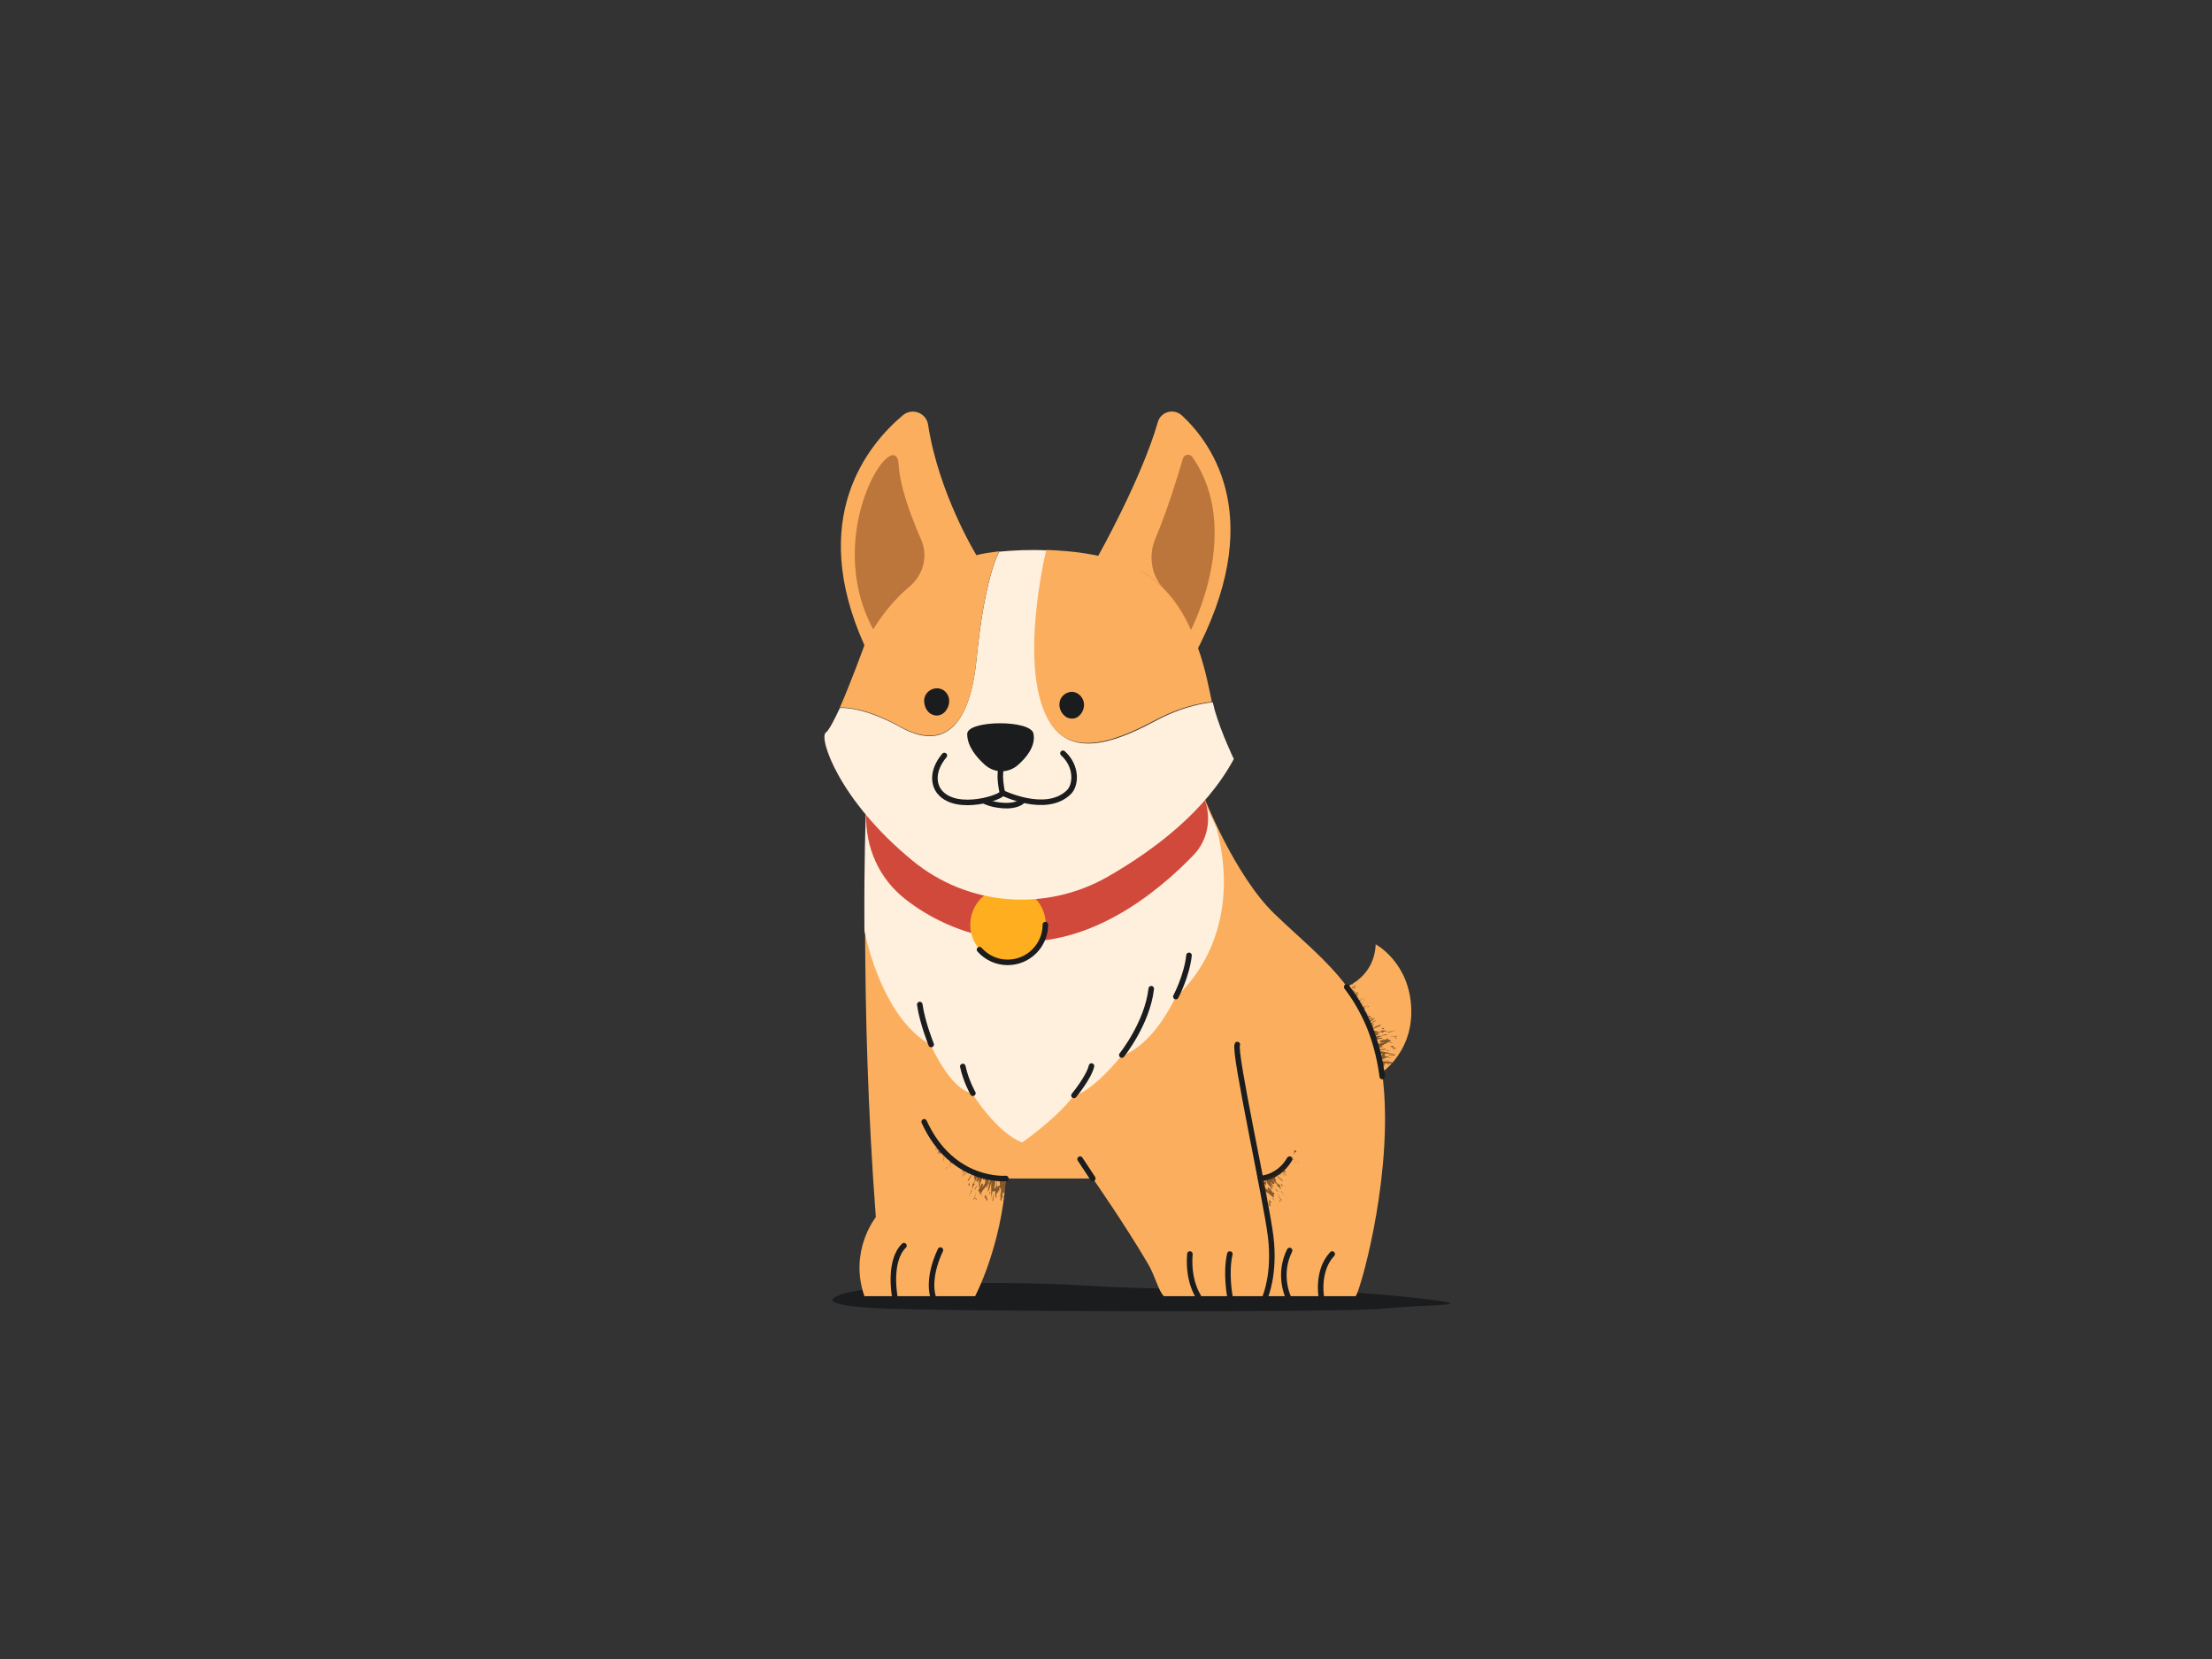 <?xml version="1.0" encoding="utf-8"?>
<!-- Generator: Adobe Illustrator 26.0.3, SVG Export Plug-In . SVG Version: 6.00 Build 0)  -->
<svg version="1.1" xmlns="http://www.w3.org/2000/svg" xmlns:xlink="http://www.w3.org/1999/xlink" x="0px" y="0px"
	 viewBox="0 0 503.6 377.7" style="enable-background:new 0 0 503.6 377.7;" xml:space="preserve">
<rect x="0" y="0" width="503.6" height="377.7" fill="#333333" stroke="none"/>
<style type="text/css">
	.st0{fill:#FFF0DD;}
	.st1{fill:#6B5C52;}
	.st2{fill:#B8BBBF;}
	.st3{fill:#F9E9CD;}
	.st4{fill:#FFE6BD;}
	.st5{fill:#F5F5F2;}
	.st6{fill:#637189;}
	.st7{fill:#9E9082;}
	.st8{fill:#938D89;}
	.st9{fill:#FFDBC0;}
	.st10{fill:#6E85BD;}
	.st11{fill:#E8D9D6;}
	.st12{fill:#A7BC79;}
	.st13{fill:#FF8080;}
	.st14{fill:#3D3533;}
	.st15{fill:#A1683D;}
	.st16{fill:#CCE0FF;}
	.st17{fill:#383531;}
	.st18{fill:none;}
	.st19{fill:#D29F7E;}
	.st20{opacity:0.88;clip-path:url(#SVGID_00000121981296487260048200000007263075088362184377_);}
	.st21{fill:#322015;}
	.st22{fill:#1B1C1E;}
	.st23{fill:none;stroke:#1B1C1E;stroke-width:1.26;stroke-linecap:round;stroke-linejoin:round;stroke-miterlimit:10;}
	.st24{opacity:0.84;clip-path:url(#SVGID_00000011736443993533029920000011435329008948790165_);}
	.st25{clip-path:url(#SVGID_00000018235618123773175370000006812768610165680299_);}
	.st26{fill:none;stroke:#1B1C1E;stroke-width:1.26;stroke-linecap:round;stroke-linejoin:round;}
	.st27{fill:#D1493B;}
	.st28{fill:#FFAE1F;}
	.st29{opacity:0.88;clip-path:url(#SVGID_00000085242638303866122230000002549252425310453153_);}
	.st30{opacity:0.7;clip-path:url(#SVGID_00000024697371446466017860000016406024458507228555_);}
	.st31{fill:#2C2C2D;}
	.st32{opacity:0.87;clip-path:url(#SVGID_00000103236621329892619860000016469417833141931921_);}
	.st33{fill:#080809;}
	.st34{opacity:0.7;clip-path:url(#SVGID_00000126299381036226462550000014098535477593362573_);}
	.st35{fill:#FBAF5E;}
	.st36{opacity:0.62;clip-path:url(#SVGID_00000029728391564692554860000016019594035668306110_);}
	.st37{fill:#3E240C;}
	.st38{fill:#BC763C;}
	.st39{opacity:0.62;clip-path:url(#SVGID_00000092440908732633983000000005366187752115696776_);}
	.st40{opacity:0.62;clip-path:url(#SVGID_00000178207134427220409300000010975972343453898425_);}
	.st41{fill:#967258;}
	.st42{opacity:0.53;clip-path:url(#SVGID_00000068669431838555134610000017302666901572544950_);}
	.st43{opacity:0.73;clip-path:url(#SVGID_00000041277883535936701520000005055868894249673611_);}
	.st44{fill:none;stroke:#1B1C1E;stroke-width:1.131;stroke-linecap:round;stroke-linejoin:round;stroke-miterlimit:10;}
	.st45{fill:#3D291C;}
	.st46{fill:#3D291C;stroke:#967258;stroke-width:1.26;stroke-linecap:round;stroke-linejoin:round;stroke-miterlimit:10;}
	.st47{fill:#D6D4C8;}
	.st48{fill:#1B1C1E;stroke:#967258;stroke-width:1.26;stroke-linecap:round;stroke-linejoin:round;stroke-miterlimit:10;}
	.st49{opacity:0.52;clip-path:url(#SVGID_00000116921654742443113660000006574647415909197996_);}
	.st50{fill:#B37D4F;}
	.st51{opacity:0.88;clip-path:url(#SVGID_00000178903885597273378550000013202052920768592814_);}
	.st52{fill:#343434;}
	.st53{fill:#BC6464;}
	.st54{opacity:0.88;clip-path:url(#SVGID_00000031921540217712778640000000160767804033682827_);}
	.st55{fill:#1B1C1E;stroke:#1B1C1E;stroke-width:1.149;stroke-linecap:round;stroke-linejoin:round;stroke-miterlimit:10;}
	.st56{fill:#8C7265;}
	.st57{opacity:0.88;clip-path:url(#SVGID_00000035514611630385733640000000936959499929853836_);}
	.st58{fill:#1B1C1E;stroke:#1B1C1E;stroke-width:1.366;stroke-linecap:round;stroke-linejoin:round;stroke-miterlimit:10;}
	.st59{opacity:0.88;clip-path:url(#SVGID_00000002362747319985681370000006220246798656976062_);}
	.st60{fill:none;stroke:#1B1C1E;stroke-width:1.366;stroke-linecap:round;stroke-linejoin:round;stroke-miterlimit:10;}
	.st61{opacity:0.88;clip-path:url(#SVGID_00000058551498485019897020000003950963427534274492_);}
	.st62{opacity:0.88;clip-path:url(#SVGID_00000143615350225098572090000014181859612285879448_);}
	.st63{fill:#5F6C72;}
	.st64{fill:#1B1C1E;stroke:#1B1C1E;stroke-width:1.533;stroke-linecap:round;stroke-linejoin:round;stroke-miterlimit:10;}
	.st65{opacity:0.88;clip-path:url(#SVGID_00000047050048074494911660000015444304429703008417_);}
	.st66{clip-path:url(#SVGID_00000143610862811143931990000004189563306525747624_);}
	.st67{opacity:0.58;clip-path:url(#SVGID_00000175320909932278876780000004611797762455884425_);}
	.st68{opacity:0.58;clip-path:url(#SVGID_00000115502998478742269500000002111577476007895694_);}
	.st69{fill:#1B1C1E;stroke:#1B1C1E;stroke-width:1.818;stroke-linecap:round;stroke-linejoin:round;stroke-miterlimit:10;}
	.st70{fill:#FFFFFF;}
	.st71{fill:#CC813E;}
	.st72{opacity:0.58;clip-path:url(#SVGID_00000079468923032957011380000009188342073227819912_);}
	.st73{fill:#AA8C7D;}
	.st74{opacity:0.88;clip-path:url(#SVGID_00000090270118946085899270000000222799876607687603_);}
	.st75{opacity:0.88;clip-path:url(#SVGID_00000100365011023006270970000004741619893676964525_);}
	.st76{fill:#1B1C1E;stroke:#1B1C1E;stroke-width:1.26;stroke-linecap:round;stroke-linejoin:round;stroke-miterlimit:10;}
	.st77{opacity:0.88;clip-path:url(#SVGID_00000173868115238600658570000009853003193485127830_);}
	.st78{opacity:0.88;clip-path:url(#SVGID_00000105427217484366720210000008195630704229014153_);}
	.st79{opacity:0.88;clip-path:url(#SVGID_00000094619850076623297450000002051034221817915788_);}
	.st80{fill:none;stroke:#1B1C1E;stroke-miterlimit:10;}
	.st81{fill:#B8BDC4;}
	.st82{fill:#B4D3CD;}
	.st83{opacity:0.88;clip-path:url(#SVGID_00000057865380610605591340000011906007157451502244_);}
	.st84{opacity:0.88;clip-path:url(#SVGID_00000004542374640190740980000009730651261819728272_);}
	.st85{fill:#EFBE9D;}
	.st86{opacity:0.88;clip-path:url(#SVGID_00000176035799217895733380000011082584931440378757_);}
	.st87{fill:#443730;}
	.st88{opacity:0.88;clip-path:url(#SVGID_00000008145054866087021700000006571642669869303976_);}
	.st89{opacity:0.88;clip-path:url(#SVGID_00000166651239081518687060000001661235452089245579_);}
	.st90{fill:#E2AF8D;}
	.st91{fill:none;stroke:#1B1C1E;stroke-linecap:round;stroke-linejoin:round;stroke-miterlimit:10;}
	.st92{fill:#1B1C1E;stroke:#1B1C1E;stroke-miterlimit:10;}
	.st93{fill:#FCEA9F;}
	.st94{fill:#F6EBEF;}
	.st95{fill:#D4DADD;}
	.st96{opacity:0.61;clip-path:url(#SVGID_00000093884928766997048880000010222438886180938170_);}
	.st97{fill:#353737;}
	.st98{fill:#B3B9BC;}
	.st99{opacity:0.61;clip-path:url(#SVGID_00000175290615431018380600000018100313831430211004_);}
	.st100{opacity:0.61;clip-path:url(#SVGID_00000028327154754048478470000009592097168377908148_);}
	.st101{fill:#B3B9BC;stroke:#1B1C1E;stroke-miterlimit:10;}
	.st102{fill:#CCE2CF;stroke:#1B1C1E;stroke-miterlimit:10;}
	.st103{fill:#EAD6DE;}
	.st104{fill:#1B1C1E;stroke:#1B1C1E;stroke-width:1.018;stroke-miterlimit:10;}
	.st105{fill:none;stroke:#1B1C1E;stroke-width:1.018;stroke-miterlimit:10;}
	.st106{fill:#FBAF5E;stroke:#1B1C1E;stroke-miterlimit:10;}
	.st107{fill:#513F3B;}
	.st108{opacity:0.88;clip-path:url(#SVGID_00000065043373259725922570000011722990447820215954_);}
	.st109{opacity:0.88;clip-path:url(#SVGID_00000097458414765790621770000005938668364246782892_);}
	.st110{fill:#8B2403;}
	.st111{fill:#EBDAD2;}
	.st112{fill:#A84E39;}
	.st113{fill:#751A01;}
	.st114{fill:#EBDAD2;stroke:#1B1C1E;stroke-miterlimit:10;}
	.st115{opacity:0.78;clip-path:url(#SVGID_00000177448902338569553770000009863459716904236416_);}
	.st116{fill:#290B01;}
	.st117{opacity:0.78;clip-path:url(#SVGID_00000070828979655570836850000015617848975170586036_);}
	.st118{opacity:0.78;clip-path:url(#SVGID_00000140725211599156833660000001699111031860461753_);}
	.st119{opacity:0.78;clip-path:url(#SVGID_00000049939487509611033040000011800439485717540737_);}
	.st120{fill:#030203;}
	.st121{fill:#86889A;}
	.st122{fill:#0B060A;}
	.st123{fill:#736E72;}
	.st124{fill:#9E9AA0;}
	.st125{fill:#18172A;}
	.st126{fill:#3B4D84;}
	.st127{fill:#FFA3AC;}
	.st128{fill:none;stroke:#0B080B;stroke-width:1.2;stroke-miterlimit:10;}
	.st129{fill:#E7E6E8;}
	.st130{fill:#0B080B;}
	.st131{fill:none;stroke:#1B1C1E;stroke-width:1.2;stroke-linecap:round;stroke-linejoin:round;stroke-miterlimit:10;}
	.st132{opacity:0.78;clip-path:url(#SVGID_00000091719939610246093380000002992837323659736724_);}
	.st133{opacity:0.78;clip-path:url(#SVGID_00000056402262875167513290000005810671271256305809_);}
	.st134{fill:#89745E;}
	.st135{opacity:0.78;clip-path:url(#SVGID_00000043423365506379573970000008188683282057842824_);}
	.st136{fill:#060606;}
	.st137{fill:#4D483E;}
	.st138{fill:#FF8A00;}
	.st139{fill:#50483F;}
	.st140{fill:#131313;}
	.st141{fill:#E8DBCD;}
	.st142{opacity:0.78;clip-path:url(#SVGID_00000049904213360615302360000011757051115127447184_);}
	.st143{opacity:0.78;clip-path:url(#SVGID_00000052097238035645507740000014689738731860372895_);}
	.st144{fill:#191212;}
	.st145{fill:#6C5353;}
	.st146{opacity:0.78;clip-path:url(#SVGID_00000157293898000064512160000006597244703149429910_);}
	.st147{fill:#B3B3B3;}
	.st148{fill:#FF9F2C;}
	.st149{fill:none;stroke:#343434;stroke-miterlimit:10;}
	.st150{fill:#21262A;}
	.st151{fill:#563D3D;}
	.st152{opacity:0.78;clip-path:url(#SVGID_00000136389641875813034520000007945463729775332748_);}
	.st153{fill:#181716;}
	.st154{fill:#706153;}
	.st155{fill:none;stroke:#1B1C1E;stroke-width:0.848;stroke-miterlimit:10;}
	.st156{fill:#FCBD30;}
	.st157{fill:#E8D9CD;}
	.st158{fill:#534E4A;}
	.st159{opacity:0.78;clip-path:url(#SVGID_00000015314759493805913990000010580106111988149688_);}
	.st160{fill:#7DA050;}
	.st161{opacity:0.78;clip-path:url(#SVGID_00000170995247221863211880000003397591503368291230_);}
	.st162{opacity:0.78;clip-path:url(#SVGID_00000142873547773361354360000006608035302048836256_);}
	.st163{opacity:0.78;clip-path:url(#SVGID_00000026152368616110234910000000743388360327963543_);}
	.st164{fill:#EFEECE;}
	.st165{opacity:0.78;clip-path:url(#SVGID_00000071522333805847410930000009459991589334228662_);}
	.st166{fill:#93543B;}
	.st167{fill:#FF510C;}
	.st168{opacity:0.78;clip-path:url(#SVGID_00000034074283980107737660000014689677332429570955_);}
	.st169{fill:#4B1804;}
	.st170{fill:#000A0E;}
	.st171{opacity:0.78;clip-path:url(#SVGID_00000138550570859736855370000012785212643365992066_);}
	.st172{opacity:0.78;clip-path:url(#SVGID_00000047022977074229657850000000038802906389705136_);}
	.st173{fill:#F9C8A7;}
	.st174{fill:#1B1C1E;stroke:#1B1C1E;stroke-width:1.374;stroke-miterlimit:10;}
	.st175{fill:none;stroke:#1B1C1E;stroke-width:1.3;stroke-miterlimit:10;}
	.st176{fill:#FFCB6E;}
	.st177{fill:#CECECE;}
	.st178{fill:none;stroke:#1B1C1E;stroke-width:1.304;stroke-miterlimit:10;}
	.st179{fill:#FFFFFF;stroke:#1B1C1E;stroke-width:1.3;stroke-miterlimit:10;}
	.st180{opacity:0.78;clip-path:url(#SVGID_00000157294400846500883480000016957747199914120336_);}
	.st181{fill:none;stroke:#1B1C1E;stroke-width:1.374;stroke-miterlimit:10;}
	.st182{opacity:0.45;clip-path:url(#SVGID_00000025420550471732040530000015972830307849993657_);}
	.st183{opacity:0.45;clip-path:url(#SVGID_00000140730480131338364310000002057694926621860256_);}
	.st184{opacity:0.45;clip-path:url(#SVGID_00000179615680224903122770000001922943262222017210_);}
	.st185{opacity:0.45;clip-path:url(#SVGID_00000050626231501171313810000011071887611267388067_);}
	.st186{fill:none;stroke:#1B1C1E;stroke-width:1.374;stroke-linecap:round;stroke-linejoin:round;stroke-miterlimit:10;}
	.st187{fill:#FFB192;}
	.st188{fill:#EB8226;}
	.st189{fill:#F7EDE1;}
	.st190{opacity:0.78;clip-path:url(#SVGID_00000029728088731637128720000013200811591170371467_);}
	.st191{opacity:0.78;clip-path:url(#SVGID_00000129890637368433033250000012695128809720189352_);}
	.st192{opacity:0.5;clip-path:url(#SVGID_00000003798172039802408220000016935929031364338365_);}
	.st193{opacity:0.5;clip-path:url(#SVGID_00000111179947678066193330000017409057409993033143_);}
	.st194{fill:none;stroke:#06002C;stroke-width:1.304;stroke-miterlimit:10;}
	.st195{fill:#F7A9B4;}
	.st196{fill:#06002C;}
	.st197{opacity:0.5;clip-path:url(#SVGID_00000048503548661341974300000007621758922682023584_);}
	.st198{fill:none;stroke:#06002C;stroke-width:1.304;stroke-linecap:round;stroke-linejoin:round;stroke-miterlimit:10;}
	.st199{fill:#9BBEDC;}
	.st200{opacity:0.88;clip-path:url(#SVGID_00000003063504232894159640000009324672612749628580_);}
	.st201{opacity:0.88;clip-path:url(#SVGID_00000048469934353363406950000004274739832441899905_);}
</style>
<g id="Background">
	<rect x="-3.2" y="-2.4" class="st18" width="510" height="382.5"/>
</g>
<g id="Illustration">
	<g>
		<path class="st22" d="M190.6,295.1c0,0-6.1,2.1,10.6,2.8s105,1,114,0c9.1-1,26.8-0.4,3.3-2.8c-23.5-2.4-47.6-0.9-71.2-2.4
			S194.1,292.7,190.6,295.1z"/>
		<g>
			<path class="st35" d="M305.4,225.1c0,0,7.4-1.9,7.8-10.1c0,0,7.8,4.1,8.1,14.8c0.3,10.7-8,15.3-8,15.3S302,238,305.4,225.1z"/>
			<g>
				<defs>
					<path id="SVGID_00000075851481843212030990000016759761471447853501_" d="M305.4,225.1c0,0,7.4-1.9,7.8-10.1
						c0,0,7.8,4.1,8.1,14.8c0.3,10.7-8,15.3-8,15.3S302,238,305.4,225.1z"/>
				</defs>
				<clipPath id="SVGID_00000176016438864661232710000017674412303500763269_">
					<use xlink:href="#SVGID_00000075851481843212030990000016759761471447853501_"  style="overflow:visible;"/>
				</clipPath>
				<g style="opacity:0.62;clip-path:url(#SVGID_00000176016438864661232710000017674412303500763269_);">
					<g>
						<g>
							<g>
								<g>
									<path class="st37" d="M311.6,236.1c0.1,0,0.2,0,0.3,0C311.9,236,311.9,236,311.6,236.1z"/>
									<path class="st37" d="M310.5,231.9C310.5,231.9,310.5,231.9,310.5,231.9L310.5,231.9L310.5,231.9z"/>
									<path class="st37" d="M310.5,232l-0.3,0.2C310.3,232.1,310.4,232.1,310.5,232z"/>
									<path class="st37" d="M314.2,235.7c0.1,0,0.2,0,0.5,0L314.2,235.7z"/>
									<path class="st37" d="M315.5,234.7c0.1,0,0.1-0.1,0.2-0.1C315.6,234.7,315.6,234.7,315.5,234.7z"/>
									<path class="st37" d="M311.4,239.8c-0.1,0-0.1,0-0.1,0C311.3,239.8,311.3,239.8,311.4,239.8z"/>
									<path class="st37" d="M312,240C312,240,312,240,312,240L312,240C312.2,240,312.1,240,312,240z"/>
									<path class="st37" d="M312.5,239.9L312.5,239.9C312.5,239.9,312.5,239.9,312.5,239.9z"/>
									<path class="st37" d="M316.9,242.1l0.4,0C317.1,242.1,317,242.1,316.9,242.1z"/>
									<path class="st37" d="M310.9,239.7c0.1,0,0.2,0,0.3,0C311.1,239.7,311.1,239.7,310.9,239.7z"/>
									<path class="st37" d="M311.5,236.1c0.1,0,0.1,0,0.2,0C311.6,236.1,311.5,236.1,311.5,236.1z"/>
									<path class="st37" d="M314.2,236L314.2,236C314.2,236,314.2,236,314.2,236z"/>
									<path class="st37" d="M309.4,230.7c-0.1,0-0.1,0-0.2,0C309.2,230.8,309.3,230.8,309.4,230.7z"/>
									<path class="st37" d="M312.1,238.7c1.1-0.2,0.1,0.1,1.2,0c-0.3-0.1-0.4-0.1,0.1-0.2c0.6,0,0,0.2,0.9,0.1l-0.4-0.1
										c0.5-0.1,1.2-0.1,1.1-0.2c-1.3,0.1,0.4-0.5,0.2-0.6l0.1,0l0.6-0.3c0,0,0,0,0.1,0c-0.1,0-0.1,0-0.2,0c0.6-0.2,1-0.4,0.8-0.6
										c-0.7,0.1-0.4-0.5-1-0.4c0.2,0,0.2,0.1,0.1,0.2l-0.9,0.2c0-0.2,0.8-0.2,0.2-0.2c-1.2,0.3,0,0.2-0.1,0.3c-0.3,0-0.5,0-0.7,0
										c0,0.2-0.4,0.5,0.9,0.4c-0.2,0.1-0.7,0.2-0.9,0.1c0.7,0-0.6,0.2,0,0.2c-1.1,0.1-0.6-0.2-1.3-0.2c0.8-0.4,0-0.4-0.3-0.6
										c0.8-0.2,1.5-0.2,2-0.4c0.5-0.3-0.5-0.1-1-0.1c0.2-0.2,1.3-0.4,1.3-0.6l0.6,0c1.1-0.5-0.5,0-0.3-0.2
										c-0.3,0.1-0.6,0.2-0.5,0.3c-0.4,0.1-0.6,0.1-0.7,0l0,0c-0.6,0.1-1.1,0.3-0.9,0c0.7-0.1,0.5-0.3,0.8-0.4l0.2,0
										c-0.3,0-0.2-0.2-0.3-0.2l0.2,0c-0.3,0-1.1,0.2-1,0.1c0.3-0.1,1.3-0.3,1.1-0.3c0.5-0.1,0.6,0,0.5,0.2c0.1-0.2,0.9-0.5,1-0.4
										c0.6-0.2-0.3-0.1-0.1-0.2c-0.2,0.1-0.4,0.1-0.6,0.2c0.8-0.3,0-0.3-0.6-0.1l0.5,0c-0.7,0.2-1.2,0.2-1.5,0.4
										c1-0.4-0.6-0.2,0.2-0.6l-0.5,0.3c0.2-0.4-1.1-0.2-1.4-0.3c0.4-0.1,1.5-0.5,1.2-0.2c0.1-0.3,1.1-0.5,1.6-0.9
										c0.3-0.4-1.1,0.3-1.5,0.4l0.3,0.1c-1.4,0.4,0-0.6-0.9-0.5c0.3-0.2,0.2,0,0.4-0.1c0.6-0.4-0.2-0.1-0.5,0
										c0.1-0.2,0.3-0.5,1.1-0.8c0.1-0.2-0.5,0.3-0.8,0.3l0.2-0.1l-1,0.3c0.2-0.2,0.5-0.6,1.3-1.1c-0.3-0.2-1.8,0.9-2.2,0.9
										c0.3-0.3,0.6-0.3,0.9-0.5l-0.2-0.1c0.9-0.4,0.6-0.1,1.6-0.6c-1.1,0.4-0.4,0-1.2,0.2l-0.1,0.1c-0.7,0.3-0.4-0.2-0.6-0.2
										c0.4-0.2,0.6-0.1,0.8-0.1c0.3-0.3-0.3-0.5-1.2,0c0.1-0.2,0.3-0.5,0.8-0.7c0-0.3-1.3,0.7-1.2,0.4l0.6-0.5
										c0.7-0.9-1.2,0.2-0.5-0.7l-0.8,0.6c0.3-0.3,0.4-0.5,0.6-0.8l0.3-0.1c0.6-0.6-0.7,0.4-0.3-0.1c-0.2,0.2-0.7,0.7-0.9,0.9
										c0.8,0.1,0,1.3,1.1,1.2c0.1-0.1,0.2-0.2,0.3-0.3c-0.2,0.2,0.1,0.1-0.3,0.4l-0.1,0c0.3,0-0.7,0.7-0.6,0.8
										c0.6-0.3-0.1,0.4,0.8-0.3l-0.6,0.4c0.4-0.2,0.8-0.5,1-0.5c0,0.1-0.4,0.4-0.7,0.4c-0.2,0.5,0.1,0.8,0.6,1l-0.5,0.1
										c-0.2,0.2,1-0.1-0.3,0.4c0.6-0.1-0.2,0.6,1.1,0c-1.2,0.7-0.4,0.6-0.1,0.8c1.1-0.5,0.4,0.1,0.9-0.1c-0.9,0.3-1,0.1-1.5,0.4
										c1.4-0.3-0.8,1,1.5,0.3c-0.1,0.1-0.2,0.1-0.3,0.1c0,0-0.4,0.2-0.4,0.3c0.4-0.1,0.6-0.3,0.7-0.2c-0.1,0.1-0.7,0.3-1,0.4
										c0.6,0,0.9,0.2,1.8,0c-0.2,0.1-0.7,0.3-0.9,0.3c0.8,0.1-0.1,0.3,0.4,0.5c-0.1-0.1-1,0.2-0.6-0.1c-1.3,0.4,0.3,0.4-0.3,0.7
										l0.9-0.1c0.2,0.1-0.6,0.3-1,0.2c-0.5,0.3,0,0.3,0.1,0.5c-0.1,0-0.3,0-0.2,0l0,0.2c0.2,0,0.7,0,1.2,0
										C312.1,238.9,311.8,238.9,312.1,238.7z"/>
									<path class="st37" d="M312.6,238.8l0.1,0L312.6,238.8C312.6,238.8,312.6,238.8,312.6,238.8z"/>
									<path class="st37" d="M315.7,235.5c-0.2,0.1-0.3,0.1-0.3,0.2C315.5,235.6,315.6,235.5,315.7,235.5z"/>
									<path class="st37" d="M314.2,241.4c1.3,0-0.2-0.2,0.1-0.3c0.2,0.1,1,0.1,1.3,0.1c-1.7-0.2,0.3-0.2,0-0.5
										c0.6,0,0.6,0.1,1.2,0.2c-0.4-0.2-0.7-0.4-1.6-0.5c0-0.3,0.3-0.5,0.1-0.6c0.4,0.2,0.9,0,1.8,0.1c-1.1-0.2-2.4-0.6-3.8-0.7
										c1-0.1,1.1-0.2,2.1-0.2c0.6-0.4-1,0-0.7-0.3l-0.2,0.2c-0.3-0.1-1.3,0-2,0l0.2,0.3c-0.7,0.1-0.6-0.1-0.8-0.2
										c-0.9,0-0.6,0.2-1.3,0.3c0.6,0,0.4,0.1,0.7,0.2l-0.4,0c-0.4,0.2,0.6,0.2,0.6,0.3c-0.1,0-0.2,0-0.3,0c0.4,0,1,0,1.1,0.1
										l0-0.1c0.9,0.1,1.5,0.3,2.5,0.1l-0.3,0.4c-1,0-2.5,0-2.7-0.2l-0.4,0c-0.6,0.1,0.8,0.3,1.6,0.2c2.4,0.1,0.1,0.5,1.1,0.8
										c-0.7,0-0.9-0.1-1.4-0.2c-0.1-0.1-0.1-0.1,0.5-0.1c-0.4-0.3-2.1,0.1-1.9-0.3c0.3-0.2,1.1,0.2,1.1-0.1l-1.8-0.1
										c0.1,0.1,0.4,0.2,0.6,0.4c0.6,0.3,0.6,0.6,0.5,0.8c-0.1,0.2-0.4,0.3-0.4,0.3c0.1,0.9,0.2,1.9,0.1,2.9
										c0.2,0.4,0.1,0.4,1.7,1.1c0.4,0.1,0.3-0.2,0.9,0.1c-0.6-0.2-0.9-0.5-0.8-0.6c0.6,0.2,0.3,0.2,0.4,0.2l0.1,0
										c0.3,0.1,0.5,0.2,0.5,0.3c1,0.1,0.9-0.4-0.3-0.9c0.7,0,1,0.4,1.4,0.6c0.6-0.5,0.6-1,0.8-1.6c-1.1-0.2-0.7-0.2-1.5-0.4
										l0.4,0c-0.2,0-1-0.2-1.2-0.1c1-0.2-1.5-0.6-2-0.9l0.6,0.1c-0.1-0.2-0.1-0.2-0.4-0.4c1.2-0.2,0.2,0.3,1.6,0.3l-0.2-0.1
										c0.6,0.1,1.6,0.3,2,0.4c-0.9-0.4,0.4-0.4-0.3-0.8c0.7,0.1,1.2,0.4,1.2,0.5c0.1-0.1-0.4-0.4,0.2-0.3l-0.8-0.1
										c-0.1-0.2,0.8,0.1,1.3,0C317.3,241.5,314.7,241.8,314.2,241.4z"/>
									<path class="st37" d="M314.3,236.8c-0.1,0.1,0,0.1,0.1,0.1C314.4,236.9,314.4,236.8,314.3,236.8z"/>
									<path class="st37" d="M316,237.4c0.1,0,0.2,0,0.3,0C316.3,237.4,316.2,237.4,316,237.4z"/>
									<path class="st37" d="M317.2,237.3c-0.4,0.1-0.4,0-0.9,0.1C316.6,237.4,316.6,237.6,317.2,237.3z"/>
									<path class="st37" d="M308.2,223.7c-0.2,0.2-0.4,0.3-0.5,0.5l0.3-0.1L308.2,223.7z"/>
									<path class="st37" d="M307.9,224.7l-0.1,0.4l0.8-0.8C308.5,224.1,308.1,224.8,307.9,224.7z"/>
									<path class="st37" d="M307.9,225.5l-0.2,0.2C307.8,225.6,307.9,225.5,307.9,225.5z"/>
									<path class="st37" d="M308.2,225.1l0.6-0.6l-0.6,0.3L308.2,225.1c-0.2,0.1-0.2,0.3-0.3,0.4l0.4-0.4
										C308.3,225.1,308.2,225.2,308.2,225.1z"/>
									<path class="st37" d="M308.4,225.2c0-0.1,0.1-0.1,0.1-0.2C308.5,225.1,308.4,225.2,308.4,225.2z"/>
									<path class="st37" d="M307.8,226.7c0.2-0.3,0.5-0.5,0.8-0.8c0.1-0.4-0.7,0.6-0.6,0.2c0.6-0.3,0.2-0.4,0.5-0.8
										C308,225.8,307.7,226.3,307.8,226.7l0.3-0.5C308.1,226.3,307.9,226.5,307.8,226.7z"/>
									<path class="st37" d="M309.3,226.3l-0.6,0.5c0.2-0.3,0.1-0.4,0.6-1c-0.1,0-0.4,0.3-0.6,0.4c0.2-0.3,0.4-0.6,0-0.2
										c-0.1,0.6-0.3,0.7-0.2,1.1c-0.1,0.1-0.1,0.1-0.1,0l-0.1,0.4C308.8,226.8,309.1,226.9,309.3,226.3z"/>
									<path class="st37" d="M309.1,227c-0.1-0.1-0.7,0.4-1,0.8l0.6-0.2C308.7,227.5,308.6,227.5,309.1,227z"/>
									<path class="st37" d="M309.3,227.1c-0.2,0.3-0.8,1-0.2,0.5C308.9,227.6,309.8,226.8,309.3,227.1z"/>
									<path class="st37" d="M309.5,228.4l0.2-0.6c0.7-0.8,0.3-0.1,0.7-0.4c0-0.3-0.2,0-0.8,0.3c0-0.1-0.5,0.2-0.7,0.3
										C309.7,227.8,308,229.5,309.5,228.4z"/>
									<polygon class="st37" points="309.8,227.3 309.5,227.6 309.8,227.4 									"/>
									<path class="st37" d="M309.2,229.7c-0.8,0.9,0.7-0.2,0.5,0.3c-0.1,0-0.1,0.1-0.3,0.2l0.2,0l-0.2,0.2
										c0.5-0.5,0.9-0.5,1.4-0.8c0.5-0.6-0.7,0.5-0.2-0.2c0.3-0.2,0.7-0.5,0.9-0.6c-0.3,0.1-0.7,0.4-1,0.6c-0.1,0,0.2-0.3,0.4-0.5
										c-0.4,0.2-1.2,0.9-1.1,0.6c0.4-0.5,0.8-0.6,0.5-0.6c-0.8,0.8,0-0.3-0.6,0.2c0.1-0.3,0.5-0.8,0.8-1.1
										c-0.7,0.6-1.3,1-1.6,1.1l0.7-0.3l-0.7,0.8C309.2,229.3,309.2,229.5,309.2,229.7L309.2,229.7z"/>
									<path class="st37" d="M311.4,228.8c0.1,0,0.1-0.1,0.2-0.1C311.6,228.7,311.5,228.7,311.4,228.8z"/>
									<polygon class="st37" points="310.5,227.8 310.7,227.7 310.9,227.4 									"/>
									<path class="st37" d="M312.1,228.4c0-0.1-0.3,0.2-0.3,0.2l0.4-0.3L312.1,228.4z"/>
									<polygon class="st37" points="311.6,229 311.2,229.4 311.6,229.2 									"/>
									<path class="st37" d="M313.2,232.4c0.3-0.3-0.4,0.1-0.8,0.3C312.4,233,313,232.4,313.2,232.4z"/>
									<path class="st37" d="M315,234.3c0.4-0.3-0.3-0.2-0.3-0.3C314.4,234.2,314.7,234.3,315,234.3z"/>
									<path class="st37" d="M317.7,234.6c-0.2,0-0.4,0-0.4,0.1l-1.3,0.2C315.6,235.3,317.2,234.8,317.7,234.6z"/>
									<path class="st37" d="M318.2,235.9l-0.5-0.1l0,0.1c-0.5,0.1-0.8,0.1-1.2,0.1C316.8,236.1,317.3,236.1,318.2,235.9z"/>
									<path class="st37" d="M316.2,235.9C316.2,235.9,316.3,235.9,316.2,235.9C316.5,235.9,316.6,235.8,316.2,235.9z"/>
									<path class="st37" d="M316.3,236c0.1,0,0.1,0,0.1,0C316.4,236,316.4,235.9,316.3,236C316.2,236,316.1,236,316.3,236z"/>
									<path class="st37" d="M317.6,236.2l0.2,0.3l0.2-0.2C317.3,236.4,318.5,236,317.6,236.2z"/>
									<path class="st37" d="M317.3,238.1l-0.8,0.1c-0.1,0.2,1.5,0.3,0.3,0.6c0.5-0.1,0.9,0.1,1.1-0.2
										C317.2,238.6,317.1,238.3,317.3,238.1z"/>
									<path class="st37" d="M316.3,239.1c-0.2,0-0.4,0-0.6,0.1c-0.1,0.1,0.3,0.1,0.6,0.1C315.2,239.3,316.9,239.1,316.3,239.1z"
										/>
									<path class="st37" d="M316.4,240.1c0-0.1-0.1-0.1-0.3,0c0.1,0.2,0.9,0.1,1.4,0.2C318,240,316.8,239.9,316.4,240.1z"/>
									<path class="st37" d="M310.7,241.3c0.7,0,0.6-0.1,0.3-0.1C311.2,241.2,311,241.3,310.7,241.3z"/>
									<polygon class="st37" points="316.2,241.6 316.3,241.5 315.3,241.4 									"/>
									<polygon class="st37" points="316.6,242.7 317.3,242.9 317.2,242.7 									"/>
									<path class="st37" d="M316.4,242.9l0,0.2l0.3,0C316.9,243,316.4,243,316.4,242.9z"/>
									<path class="st37" d="M316.5,243.5c-0.1,0,0.1,0,0.2,0l-0.4-0.2L316.5,243.5z"/>
									<path class="st37" d="M311.9,245.2c-0.6-0.2-0.3,0-0.4-0.1C311.6,245.2,312.5,245.4,311.9,245.2z"/>
								</g>
							</g>
						</g>
					</g>
				</g>
			</g>
			<path class="st35" d="M197.3,185.6c0,0-1.6,43.1,2.1,91.5c0,0-6.2,7.7-2.6,18c0,0,22.3,0,25.2,0c0,0,6-11.3,7-26.8h19.8
				c0,0,7.4,10.6,12.6,19.5c1.6,2.7,2.4,6.3,3.6,7.3c0,0,42.9,0,43.6,0c0.7,0,8.1-25,6.5-46.7c-0.1-1.1-0.2-2.2-0.3-3.3
				c-0.6-4.6-1.7-8.4-3.1-11.8c-1.4-3.2-3-6-5-8.6c-4.6-6.2-10.6-10.9-16.6-16.7c-8.9-8.6-15.8-26.1-15.8-26.1s2.8-5.8-27.3-7.2
				C216.9,173.4,198.8,177.7,197.3,185.6z"/>
			<line class="st23" x1="248.8" y1="268.3" x2="245.9" y2="263.9"/>
			<path class="st0" d="M267.7,226.9c-5.9,12.1-12.3,13.4-12.3,13.4c-7.5,9-11,9.2-11,9.2c-4,5.3-11.7,10.6-11.7,10.6
				c-5.8-2.2-11.4-11.2-11.4-11.2c-5-0.9-9.4-11-9.4-11c-9.7-5.5-13.8-19.9-15.1-26c-0.1-16,0.3-26.2,0.3-26.2
				c1.6-7.8,19.6-12.2,49.7-10.8c30.1,1.4,27.3,7.2,27.3,7.2s1.1,2.7,2.9,6.5C283.7,214.4,267.7,226.9,267.7,226.9z"/>
			<path class="st27" d="M274.2,181.9c1.7,4.4,0.8,9.4-2.5,12.8c-8.1,8.4-24.4,22-43.3,19.3c-9.9-1.4-17.2-5.3-22.3-9.3
				c-5.9-4.6-9.1-11.7-8.9-19.2l0,0c1.6-7.8,19.6-12.2,49.7-10.8C277,176.1,274.2,181.9,274.2,181.9
				C274.2,181.9,274.2,181.9,274.2,181.9z"/>
			<path class="st28" d="M238.1,210.5c0-4.8-3.9-8.6-8.6-8.6s-8.6,3.9-8.6,8.6c0,2.2,0.8,4.2,2.2,5.7c1.6,1.8,3.9,2.9,6.4,2.9
				C234.2,219.1,238.1,215.3,238.1,210.5z"/>
			<path class="st23" d="M223,216.2c1.6,1.8,3.9,2.9,6.4,2.9c4.8,0,8.6-3.9,8.6-8.6"/>
			<path class="st35" d="M250,126.6c0,0,9.9-17.6,13.6-30.5c0.7-2.4,3.6-3.2,5.5-1.5c7.2,6.7,19.3,23.9,2.7,54.8
				C271.9,149.4,248.9,140.8,250,126.6z"/>
			<path class="st38" d="M271.2,143.3c-1.5-3.2-3.4-6.4-6.1-9.1c-3-3-3.7-7.6-2.1-11.5c2.8-6.6,5.2-14.5,6.3-18.3
				c0.3-1,1.6-1.2,2.2-0.3C283,120.6,271.2,143.3,271.2,143.3z"/>
			<path class="st38" d="M271.2,143.3c-1,2.1-17.5-4.5-12.1-12.7c0.1-0.2,0.3-0.5,0.5-0.7C265.3,133.1,268.8,138.1,271.2,143.3z"/>
			<path class="st0" d="M280.9,172.8c-6.4,11.9-18.1,20.7-28.7,26.8c-14.2,8.1-31.9,6.7-44.5-3.7c-16.9-13.9-21.3-28-19.7-29.1
				c0.7-0.5,1.9-2.8,3.2-5.6c0,0,4.9-0.6,13.9,4.4c8.9,4.9,15.5,1.1,17.2-15.3c1.9-19.4,5.2-24.7,5.2-24.7c3.1-0.3,6.9-0.5,10.9-0.3
				c0,0-6.9,27.6,1,39.6c5.5,8.4,17,2.8,24.1-1c7-3.7,12.6-4,12.6-4c0.2,0.6,0.3,1.2,0.4,1.6C278,166.8,280.9,172.8,280.9,172.8z"/>
			<path class="st35" d="M222.3,126.4c1.4-0.4,3.1-0.6,5.2-0.9c0,0-3.3,5.3-5.2,24.7c-1.6,16.3-8.2,20.2-17.2,15.3
				c-8.9-5-13.9-4.4-13.9-4.4c2.6-5.9,5.6-14.2,5.6-14.2c-13-28.9,0.7-45.6,8.8-52.4c2.1-1.7,5.3-0.5,5.7,2.2
				C213.7,112.4,222.3,126.4,222.3,126.4z"/>
			<path class="st35" d="M275.9,159.8c0,0-5.6,0.3-12.6,4c-7,3.7-18.5,9.4-24.1,1c-7.8-12-1-39.6-1-39.6c5.9,0.2,12.1,1,17.1,2.8
				c1.1,0.4,2.1,0.8,3.1,1.3c0.3,0.2,0.7,0.3,1,0.5c5.7,3.2,9.3,8.2,11.6,13.4c0.7,1.4,1.2,2.8,1.7,4.2
				C274.5,152.4,275.3,157,275.9,159.8z"/>
			<path class="st22" d="M231.6,174.3c-2.2,1.8-5.3,1.7-7.4-0.2c-1.9-1.7-4-4.2-4-7c0-3.2,14.7-3.3,15.1,0
				C235.8,169.9,233.7,172.5,231.6,174.3z"/>
			<path class="st22" d="M216.1,159.6c0,1.6-1.2,3.4-3,3.3c-1.9-0.2-2.7-1.9-2.7-3.4c0-1.6,1.4-2.8,2.9-2.8
				C214.9,156.7,216.1,158,216.1,159.6z"/>
			<path class="st22" d="M246.8,160.5c0,1.6-1.3,3.2-2.8,3.1c-1.6,0-2.9-1.7-2.8-3.3c0-1.6,1.4-2.8,2.9-2.8
				C245.6,157.6,246.8,158.9,246.8,160.5z"/>
			<path class="st38" d="M207,133.6c-3.7,3.1-6.5,6.9-8.2,9.7c-11.9-22.2,5.2-47.3,5.8-37.5c0.3,5.1,2.8,11.7,5,16.8
				C211.4,126.4,210.3,130.9,207,133.6z"/>
			<g>
				<defs>
					<path id="SVGID_00000107560864957244018810000017567177664766901416_" d="M229,268.3c-0.3,5.3-1.3,10.1-2.3,14.2
						c-11.1-7.2-13.8-20.2-14.3-23.4C219,269.2,229,268.3,229,268.3z"/>
				</defs>
				<clipPath id="SVGID_00000173856379059002492290000002955261249685728940_">
					<use xlink:href="#SVGID_00000107560864957244018810000017567177664766901416_"  style="overflow:visible;"/>
				</clipPath>
				<g style="opacity:0.62;clip-path:url(#SVGID_00000173856379059002492290000002955261249685728940_);">
					<g>
						<g>
							<g>
								<g>
									<path class="st37" d="M223,266.8c0,0.1-0.1,0.2-0.1,0.3C222.9,267.1,223,267,223,266.8z"/>
									<path class="st37" d="M219.2,265C219.2,265,219.2,265,219.2,265L219.2,265L219.2,265z"/>
									<path class="st37" d="M219.2,265l0.2-0.3C219.4,264.8,219.3,264.9,219.2,265z"/>
									<path class="st37" d="M222.2,269.3c0,0.1,0,0.2-0.1,0.5L222.2,269.3z"/>
									<path class="st37" d="M221.1,270.4c0,0.1-0.1,0.1-0.1,0.2C221,270.5,221,270.5,221.1,270.4z"/>
									<path class="st37" d="M226.7,267.2c0-0.1,0-0.1,0-0.1C226.8,267.1,226.7,267.1,226.7,267.2z"/>
									<path class="st37" d="M226.9,267.9C226.9,267.8,226.9,267.9,226.9,267.9L226.9,267.9C226.9,268.1,226.9,267.9,226.9,267.9z
										"/>
									<path class="st37" d="M226.6,268.3L226.6,268.3C226.7,268.4,226.6,268.4,226.6,268.3z"/>
									<path class="st37" d="M228,273.1l0,0.4C228,273.3,228,273.2,228,273.1z"/>
									<path class="st37" d="M226.8,266.7c0,0.1,0,0.2,0,0.3C226.8,266.9,226.7,266.9,226.8,266.7z"/>
									<path class="st37" d="M223.1,266.7c0,0.1-0.1,0.1-0.1,0.2C223.1,266.8,223.1,266.7,223.1,266.7z"/>
									<path class="st37" d="M222.5,269.4L222.5,269.4C222.5,269.3,222.5,269.3,222.5,269.4z"/>
									<path class="st37" d="M218.2,263.7c0-0.1,0-0.1,0-0.2C218.3,263.5,218.3,263.6,218.2,263.7z"/>
									<path class="st37" d="M225.5,267.7c-0.4,1.1,0.1,0.1-0.2,1.1c0-0.3,0-0.4-0.2,0.1c-0.1,0.6,0.2,0-0.1,0.9l0-0.4
										c-0.2,0.4-0.3,1.2-0.4,1.1c0.3-1.3-0.5,0.4-0.6,0.1l0,0.1l-0.4,0.5c0,0,0,0,0,0.1c0-0.1,0-0.1,0.1-0.2
										c-0.3,0.6-0.6,0.9-0.7,0.7c0.2-0.7-0.4-0.4-0.3-1.1c0,0.2,0,0.2,0.2,0.1l0.3-0.8c-0.1,0-0.3,0.8-0.3,0.2
										c0.5-1.1,0.2,0.1,0.4,0c0.1-0.3,0.1-0.5,0.1-0.7c0.2,0,0.5-0.3,0.3,0.9c0.1-0.2,0.3-0.7,0.3-0.8c-0.1,0.7,0.3-0.6,0.2,0
										c0.3-1.1-0.1-0.7,0-1.3c-0.5,0.8-0.4-0.1-0.5-0.3c-0.3,0.8-0.5,1.5-0.7,1.9c-0.4,0.4,0-0.5,0.1-1c-0.3,0.2-0.6,1.2-0.8,1.2
										l-0.1,0.5c-0.6,1,0.1-0.5-0.1-0.3c0.2-0.3,0.3-0.5,0.4-0.4c0.2-0.4,0.2-0.6,0.2-0.6l0,0c0.2-0.5,0.4-1.1,0.2-0.9
										c-0.2,0.7-0.3,0.4-0.5,0.7l0,0.1c0-0.3-0.1-0.2-0.1-0.4l-0.1,0.2c0.1-0.3,0.4-1.1,0.2-0.9c-0.2,0.3-0.5,1.2-0.5,1
										c-0.2,0.5-0.1,0.6,0.1,0.5c-0.2,0.1-0.7,0.8-0.5,0.9c-0.3,0.6,0-0.3-0.2-0.1c0.1-0.2,0.2-0.4,0.3-0.6
										c-0.4,0.8-0.3-0.1,0-0.6l-0.1,0.5c0.4-0.6,0.4-1.1,0.7-1.4c-0.6,0.9-0.1-0.7-0.6,0.1l0.3-0.5c-0.4,0.2,0-1.1,0-1.5
										c-0.1,0.3-0.8,1.4-0.4,1.1c-0.4,0-0.7,1-1.1,1.4c-0.4,0.2,0.5-1,0.7-1.4l0,0.3c0.6-1.3-0.6-0.1-0.4-1
										c-0.2,0.3-0.1,0.2-0.1,0.3c-0.5,0.5,0-0.2,0.1-0.5c-0.2,0-0.5,0.2-1,0.9c-0.3,0.1,0.3-0.4,0.4-0.7l-0.1,0.1l0.5-0.9
										c-0.3,0.2-0.7,0.4-1.3,1c-0.1-0.3,1.2-1.6,1.3-2c-0.4,0.3-0.4,0.5-0.6,0.8l-0.1-0.2c-0.6,0.8-0.2,0.5-0.9,1.4
										c0.6-1,0-0.4,0.4-1.2l0.1-0.1c0.5-0.7-0.1-0.4-0.1-0.6c-0.3,0.4-0.2,0.5-0.3,0.7c-0.4,0.2-0.4-0.3,0.2-1.2
										c-0.2,0.1-0.6,0.2-0.8,0.6c-0.3-0.1,1-1.1,0.6-1.1l-0.6,0.6c-1,0.6,0.4-1.1-0.6-0.6l0.7-0.7c-0.3,0.2-0.6,0.3-0.9,0.5
										l-0.2,0.3c-0.7,0.4,0.5-0.6,0-0.3c0.2-0.2,0.8-0.5,1-0.7c0,0.8,1.3,0.2,1,1.3c-0.1,0.1-0.2,0.2-0.3,0.3
										c0.2-0.1,0.1,0.1,0.5-0.3l0-0.1c0,0.3,0.9-0.5,0.9-0.5c-0.4,0.5,0.4,0-0.4,0.8l0.5-0.5c-0.2,0.3-0.6,0.7-0.7,0.9
										c0.1,0,0.4-0.3,0.5-0.6c0.5-0.1,0.8,0.3,0.9,0.8l0.2-0.5c0.2-0.2-0.3,0.9,0.4-0.2c-0.2,0.5,0.6-0.1-0.2,1.1
										c0.9-1.1,0.7-0.2,0.8,0.1c-0.7,1,0,0.4-0.2,0.9c0.5-0.8,0.3-0.9,0.6-1.4c-0.5,1.4,1.1-0.6,0,1.5c0.1-0.1,0.1-0.2,0.2-0.2
										c0,0,0.3-0.3,0.4-0.4c-0.2,0.4-0.3,0.5-0.3,0.7c0.1,0,0.4-0.6,0.5-0.9c-0.1,0.6,0.1,0.9-0.3,1.8c0.2-0.2,0.4-0.7,0.5-0.9
										c0,0.8,0.3,0,0.4,0.5c-0.1-0.1,0.3-0.9,0.1-0.6c0.6-1.2,0.3,0.4,0.8-0.2l-0.2,0.8c0.1,0.2,0.4-0.6,0.4-0.9
										c0.4-0.4,0.3,0.1,0.5,0.2c0-0.1,0.1-0.3,0-0.2l0.2,0c0,0.2-0.1,0.7-0.3,1.2C225.7,267.7,225.8,267.4,225.5,267.7z"/>
									<path class="st37" d="M225.6,268.2l0,0.1L225.6,268.2C225.6,268.3,225.6,268.3,225.6,268.2z"/>
									<path class="st37" d="M221.8,270.7c0.1-0.2,0.2-0.3,0.2-0.3C221.9,270.6,221.8,270.7,221.8,270.7z"/>
									<path class="st37" d="M227.8,270.3c-0.2,1.3-0.1-0.2-0.3,0.1c0.1,0.2-0.1,1-0.1,1.3c0.1-1.7-0.2,0.3-0.5-0.1
										c-0.1,0.5,0,0.7-0.1,1.3c-0.1-0.4-0.3-0.7-0.2-1.7c-0.3-0.1-0.5,0.2-0.7,0c0.1,0.4-0.2,0.9-0.2,1.8c0-1.1-0.1-2.5,0-3.9
										c-0.3,1-0.3,1.1-0.6,2c-0.5,0.6,0.2-1-0.2-0.8l0.2-0.1c0-0.3,0.2-1.3,0.4-2l0.3,0.2c0.2-0.7,0-0.6,0-0.8
										c0.2-0.8,0.3-0.5,0.5-1.2c-0.1,0.6,0,0.4,0,0.7l0.1-0.4c0.2-0.4,0.1,0.6,0.2,0.6c0-0.1,0.1-0.2,0.1-0.2
										c-0.1,0.4-0.1,0.9-0.1,1.1l0-0.1c-0.1,0.9,0.1,1.5-0.3,2.5l0.4-0.2c0.2-1,0.4-2.5,0.3-2.7l0.1-0.4c0.2-0.5,0.2,0.8-0.1,1.7
										c-0.3,2.4,0.5,0.2,0.6,1.2c0.1-0.6,0-0.9,0-1.4c-0.1-0.1-0.1-0.1-0.2,0.4c-0.2-0.4,0.4-2,0.1-1.9c-0.2,0.3,0,1.1-0.3,1.1
										l0.2-1.8c0.1,0.1,0.2,0.4,0.3,0.6c0.2,0.6,0.5,0.7,0.7,0.6c0.2-0.1,0.3-0.3,0.3-0.3c0.9,0.3,1.9,0.5,2.8,0.6
										c0.3,0.2,0.4,0.1,0.8,1.9c0,0.4-0.2,0.2-0.1,0.8c-0.1-0.7-0.3-1-0.5-0.9c0,0.7,0.2,0.3,0.2,0.5l0,0
										c0.1,0.3,0.1,0.6,0.2,0.6c-0.1,1-0.6,0.8-0.8-0.4c-0.1,0.7,0.2,1,0.3,1.5c-0.6,0.5-1.1,0.5-1.7,0.5c0-1.2-0.1-0.7-0.1-1.5
										l-0.1,0.4c0-0.2,0-1,0.1-1.2c-0.4,0.9-0.3-1.6-0.5-2.1l0,0.6c-0.2-0.1-0.2-0.1-0.3-0.5c-0.4,1.1,0.2,0.2,0,1.7l-0.1-0.2
										c0,0.6,0,1.6,0.1,2c-0.2-1-0.5,0.4-0.8-0.4c0,0.7,0.2,1.2,0.3,1.3c-0.1,0.1-0.3-0.4-0.4,0.2l0.1-0.8
										c-0.2-0.1-0.1,0.8-0.2,1.3C227.4,273.4,228.2,270.8,227.8,270.3z"/>
									<path class="st37" d="M223.3,269.6c0.1,0,0.1,0,0.1,0.1C223.4,269.7,223.3,269.6,223.3,269.6z"/>
									<path class="st37" d="M223.6,271.4c0,0.1-0.1,0.2-0.1,0.3C223.5,271.6,223.6,271.5,223.6,271.4z"/>
									<path class="st37" d="M223.3,272.5c0.2-0.3,0.1-0.4,0.2-0.8C223.5,272,223.7,272,223.3,272.5z"/>
									<path class="st37" d="M211.5,261.3c0.2-0.1,0.4-0.4,0.6-0.4l-0.2,0.3L211.5,261.3z"/>
									<path class="st37" d="M212.5,261.2l0.4,0l-0.9,0.6C211.8,261.6,212.6,261.4,212.5,261.2z"/>
									<path class="st37" d="M213.3,261.3l0.2-0.2C213.4,261.2,213.4,261.3,213.3,261.3z"/>
									<path class="st37" d="M212.9,261.6l-0.7,0.5l0.4-0.5L212.9,261.6c0.2-0.2,0.3-0.2,0.4-0.2l-0.5,0.4
										C212.9,261.6,213,261.5,212.9,261.6z"/>
									<path class="st37" d="M212.9,261.8c-0.1,0-0.1,0.1-0.2,0.1C212.8,261.8,212.9,261.8,212.9,261.8z"/>
									<path class="st37" d="M214.5,261.4c-0.3,0.1-0.6,0.4-0.9,0.6c-0.4,0,0.7-0.6,0.3-0.6c-0.4,0.5-0.5,0.2-0.9,0.3
										c0.7-0.3,1.2-0.5,1.5-0.5l-0.4,0.3C214,261.6,214.3,261.4,214.5,261.4z"/>
									<path class="st37" d="M213.9,262.8l0.6-0.5c-0.3,0.2-0.4,0-1.1,0.4c0.1-0.1,0.3-0.3,0.5-0.5c-0.4,0.2-0.7,0.3-0.2-0.1
										c0.6,0,0.7-0.2,1.1,0c0.1-0.1,0.1-0.1,0.1-0.1l0.5-0.1C214.4,262.4,214.5,262.7,213.9,262.8z"/>
									<path class="st37" d="M214.5,262.8c-0.1-0.2,0.5-0.6,1-0.8l-0.3,0.6C215.1,262.5,215.1,262.3,214.5,262.8z"/>
									<path class="st37" d="M214.7,262.9c0.4-0.2,1.2-0.6,0.6-0.1C215.2,262.7,214.3,263.4,214.7,262.9z"/>
									<path class="st37" d="M215.9,263.4l-0.6,0.1c-0.9,0.5-0.2,0.3-0.5,0.7c-0.3-0.1,0-0.2,0.4-0.7c-0.1,0,0.3-0.4,0.5-0.6
										C215.2,263.5,217.3,262.1,215.9,263.4z"/>
									<polygon class="st37" points="214.7,263.5 215,263.3 214.9,263.6 									"/>
									<path class="st37" d="M217.2,263.3c1-0.6-0.3,0.7,0.2,0.5c0-0.1,0.1-0.1,0.2-0.2l0,0.2l0.2-0.2c-0.6,0.5-0.7,0.8-1,1.2
										c-0.7,0.4,0.6-0.6-0.1-0.2c-0.2,0.2-0.6,0.6-0.8,0.8c0.2-0.3,0.5-0.6,0.8-0.9c0-0.1-0.3,0.2-0.5,0.3c0.2-0.4,1.1-1,0.7-1
										c-0.6,0.3-0.7,0.7-0.7,0.3c1-0.6-0.3-0.1,0.3-0.6c-0.3,0-0.9,0.4-1.2,0.6c0.7-0.5,1.2-1.1,1.4-1.3l-0.4,0.7l0.9-0.6
										C216.8,263.3,217,263.3,217.2,263.3L217.2,263.3z"/>
									<path class="st37" d="M215.9,265.3c0,0.1-0.1,0.1-0.1,0.2C215.8,265.5,215.8,265.4,215.9,265.3z"/>
									<polygon class="st37" points="215.1,264.3 214.9,264.4 214.7,264.6 									"/>
									<path class="st37" d="M215.4,265.9c0,0,0.2-0.2,0.3-0.2l-0.3,0.4L215.4,265.9z"/>
									<polygon class="st37" points="216.1,265.6 216.6,265.3 216.3,265.6 									"/>
									<path class="st37" d="M219.2,267.8c-0.3,0.2,0.1-0.3,0.4-0.8C219.9,267,219.3,267.5,219.2,267.8z"/>
									<path class="st37" d="M220.7,269.9c-0.4,0.3-0.1-0.3-0.2-0.4C220.8,269.2,220.8,269.5,220.7,269.9z"/>
									<path class="st37" d="M220.5,272.5c0.1-0.2,0.1-0.4,0.2-0.4l0.5-1.2C221.6,270.6,220.8,272,220.5,272.5z"/>
									<path class="st37" d="M221.7,273.3l0-0.5l0.1,0c0.2-0.5,0.2-0.7,0.3-1.1C222.1,271.9,222.1,272.4,221.7,273.3z"/>
									<path class="st37" d="M222.1,271.3C222.1,271.3,222.1,271.4,222.1,271.3C222,271.5,221.9,271.7,222.1,271.3z"/>
									<path class="st37" d="M222.2,271.5c0,0.1,0,0.1,0,0.1C222.1,271.5,222.1,271.5,222.2,271.5
										C222.1,271.3,222.2,271.2,222.2,271.5z"/>
									<path class="st37" d="M222.1,272.7l0.3,0.3l-0.2,0.2C222.4,272.4,221.8,273.5,222.1,272.7z"/>
									<path class="st37" d="M224.1,272.7l0.3-0.7c0.2-0.1,0.1,1.6,0.5,0.4c-0.2,0.4,0,0.9-0.4,1
										C224.6,272.8,224.3,272.6,224.1,272.7z"/>
									<path class="st37" d="M225.2,271.9c0-0.2,0.1-0.4,0.2-0.6c0.1-0.1,0.1,0.3,0,0.6C225.6,270.9,225.1,272.5,225.2,271.9z"/>
									<path class="st37" d="M226.2,272.2c-0.1,0-0.1-0.1,0-0.3c0.2,0.1-0.1,0.9-0.1,1.5C225.8,273.8,226,272.6,226.2,272.2z"/>
									<path class="st37" d="M228.4,266.8c-0.1,0.6-0.2,0.5-0.2,0.3C228.2,267.3,228.3,267.1,228.4,266.8z"/>
									<polygon class="st37" points="227.7,272.3 227.6,272.4 227.7,271.4 									"/>
									<polygon class="st37" points="228.7,272.9 228.8,273.6 228.6,273.4 									"/>
									<path class="st37" d="M229,272.8l0.2,0.1l-0.1,0.3C229,273.3,229,272.8,229,272.8z"/>
									<path class="st37" d="M229.5,272.9c0-0.1,0,0-0.1,0.2l-0.2-0.4L229.5,272.9z"/>
									<path class="st37" d="M232,268.7c-0.1-0.7,0-0.3,0-0.4C232,268.4,232.1,269.3,232,268.7z"/>
								</g>
							</g>
						</g>
					</g>
				</g>
			</g>
			<g>
				<path class="st23" d="M203.7,295.1c0,0-1.5-8,2.1-11.5"/>
				<path class="st23" d="M212.4,295.1c0,0-1.4-3.9,1.7-10.5"/>
				<path class="st23" d="M229,268.3c0,0-12.2,1.1-18.6-12.9"/>
				<path class="st23" d="M288.1,295.1c0,0,2.2-5.1,1.2-13.5c-1-8.4-8.5-42.2-7.6-43.8"/>
				<path class="st23" d="M212,237.8c0,0-2-4.9-2.6-9.1"/>
				<path class="st23" d="M221.5,248.9c0,0-1.6-2.8-2.3-6.1"/>
				<path class="st23" d="M244.5,249.4c0,0,3.4-4.1,4-6.7"/>
				<path class="st23" d="M255.4,240.2c0,0,5.8-7.2,6.7-15.1"/>
				<path class="st23" d="M267.7,226.9c0,0,2.5-4.7,3-9.4"/>
				<path class="st23" d="M272.8,295.1c0,0-2.4-3.4-1.9-9.6"/>
				<path class="st23" d="M280,295.1c0,0-1-5.3,0-9.6"/>
				<path class="st23" d="M293.2,295.1c0,0-2.3-5,0.4-10.4"/>
				<path class="st23" d="M300.8,295.1c0,0-1-5.9,2.5-9.6"/>
				<path class="st23" d="M228.2,180.5c0,0,9.9,4.9,15.1-0.1c1.7-1.6,2-5.9-1.3-8.9"/>
				<path class="st23" d="M227.8,175.6c0,0-0.3,1.6,0.4,4.9c0.2,0.9-10.2,4.5-14.2-0.1c-1.4-1.6-2-4.8,1-8.4"/>
				<path class="st23" d="M224.2,182.4c0,0,1.4,0.8,4.2,1c3,0.2,4.2-0.9,4.2-0.9"/>
				<path class="st23" d="M287,268.3c0,0,4.1-0.1,6.6-4.4"/>
				<path class="st23" d="M314.7,245.1c-0.6-4.6-1.7-8.4-3.1-11.8c-1.4-3.2-3-6-5-8.6"/>
			</g>
		</g>
		<g>
			<defs>
				<path id="SVGID_00000116956039205897759170000015488201030635459748_" d="M287,268.3c0,0,2.1,0,4.5-1.9s3.4-4.9,3.4-4.9
					s3.6,9.4,1.8,14c-1.7,4.6-7.4,6-7.4,6L287,268.3z"/>
			</defs>
			<clipPath id="SVGID_00000144311831621832364620000017271750842608811922_">
				<use xlink:href="#SVGID_00000116956039205897759170000015488201030635459748_"  style="overflow:visible;"/>
			</clipPath>
			<g style="opacity:0.62;clip-path:url(#SVGID_00000144311831621832364620000017271750842608811922_);">
				<g>
					<g>
						<g>
							<g>
								<path class="st37" d="M288.7,267.8c0.1,0.1,0.1,0.2,0.2,0.3C288.9,268.1,288.9,268,288.7,267.8z"/>
								<path class="st37" d="M291.9,264.9C291.9,264.9,291.9,264.9,291.9,264.9L291.9,264.9L291.9,264.9z"/>
								<path class="st37" d="M291.8,264.9l-0.3-0.2C291.6,264.8,291.7,264.8,291.8,264.9z"/>
								<path class="st37" d="M290.2,269.9c0,0.1,0.1,0.2,0.2,0.4L290.2,269.9z"/>
								<path class="st37" d="M291.7,270.7c0.1,0,0.1,0.1,0.2,0.1C291.8,270.7,291.7,270.7,291.7,270.7z"/>
								<path class="st37" d="M285.3,269.3c0,0,0-0.1-0.1-0.1C285.3,269.2,285.3,269.2,285.3,269.3z"/>
								<path class="st37" d="M285.4,269.9C285.4,269.9,285.3,269.9,285.4,269.9l0,0.1C285.4,270.1,285.4,270,285.4,269.9z"/>
								<path class="st37" d="M285.7,270.3L285.7,270.3C285.7,270.4,285.7,270.3,285.7,270.3z"/>
								<path class="st37" d="M285.8,275.3l0.1,0.4C285.9,275.5,285.9,275.4,285.8,275.3z"/>
								<path class="st37" d="M285.1,268.8c0,0.1,0.1,0.2,0.1,0.3C285.2,269,285.2,269,285.1,268.8z"/>
								<path class="st37" d="M288.6,267.7c0.1,0.1,0.1,0.1,0.1,0.1C288.7,267.8,288.6,267.7,288.6,267.7z"/>
								<path class="st37" d="M290,270.1L290,270.1C290,270.1,290,270.1,290,270.1z"/>
								<path class="st37" d="M292.5,263.4c0-0.1,0-0.1-0.1-0.2C292.2,263.3,292.3,263.3,292.5,263.4z"/>
								<path class="st37" d="M286.6,269.4c0.7,0.9-0.1,0.1,0.5,1c-0.1-0.2-0.1-0.4,0.2,0c0.3,0.6-0.2,0,0.3,0.8l-0.1-0.4
									c0.3,0.3,0.7,1,0.7,0.9c-0.7-1.1,0.6,0.2,0.6-0.1l0,0.1l0.5,0.4c0,0,0,0,0,0.1c0-0.1-0.1-0.1-0.1-0.2
									c0.5,0.5,0.9,0.7,0.9,0.5c-0.4-0.6,0.3-0.6-0.1-1.1c0.1,0.2,0,0.2-0.2,0.1l-0.6-0.7c0.1-0.1,0.5,0.6,0.3,0.1
									c-0.8-0.9-0.2,0.1-0.3,0.1c-0.1-0.2-0.3-0.5-0.3-0.6c-0.2,0.1-0.6-0.1,0,0.9c-0.2-0.2-0.5-0.6-0.5-0.7
									c0.3,0.7-0.5-0.5-0.2,0.1c-0.6-0.9-0.1-0.7-0.4-1.2c0.7,0.6,0.4-0.2,0.4-0.5c0.5,0.6,0.9,1.2,1.3,1.6
									c0.5,0.3-0.1-0.5-0.3-0.9c0.3,0.1,0.9,1,1.2,0.9l0.2,0.5c0.9,0.8-0.2-0.4,0-0.3c-0.2-0.2-0.4-0.4-0.5-0.3
									c-0.3-0.3-0.3-0.5-0.3-0.6l0,0c-0.3-0.4-0.8-0.9-0.5-0.8c0.4,0.6,0.4,0.3,0.7,0.5l0.1,0.1c-0.1-0.2,0.1-0.3,0-0.4l0.1,0.1
									c-0.1-0.3-0.7-0.9-0.5-0.8c0.2,0.2,0.8,1,0.8,0.8c0.4,0.4,0.3,0.5,0.1,0.5c0.2,0,0.9,0.6,0.8,0.7c0.5,0.4-0.1-0.3,0.2-0.2
									c-0.2-0.1-0.3-0.3-0.4-0.4c0.6,0.6,0.3-0.2-0.2-0.6l0.2,0.5c-0.5-0.5-0.7-0.9-1.1-1.2c0.9,0.7-0.1-0.6,0.6-0.1l-0.5-0.3
									c0.5,0-0.4-1-0.4-1.4c0.2,0.3,1.2,1.1,0.7,1c0.4-0.1,1,0.7,1.5,1c0.5,0.1-0.8-0.8-1.1-1.1l0.1,0.3c-1-1,0.6-0.3,0.1-1
									c0.3,0.2,0.1,0.2,0.2,0.3c0.7,0.3,0-0.2-0.2-0.4c0.2,0,0.5,0,1.2,0.6c0.3,0-0.5-0.3-0.6-0.5l0.2,0.1l-0.7-0.7
									c0.3,0.1,0.8,0.2,1.5,0.6c0-0.4-1.6-1.2-1.8-1.6c0.5,0.1,0.6,0.4,0.8,0.6l0-0.2c0.8,0.6,0.3,0.5,1.3,1.1
									c-0.9-0.8-0.2-0.4-0.7-1l-0.1,0c-0.6-0.5,0-0.4-0.1-0.6c0.4,0.3,0.4,0.4,0.5,0.6c0.4,0.1,0.3-0.5-0.6-1.1c0.2,0,0.6,0,1,0.4
									c0.3-0.2-1.3-0.8-0.9-0.9l0.7,0.4c1.1,0.2-0.7-0.9,0.4-0.7l-0.9-0.4c0.4,0.1,0.6,0.1,1,0.2l0.2,0.3c0.8,0.2-0.6-0.4-0.1-0.3
									c-0.3-0.1-0.9-0.3-1.2-0.4c0.3,0.7-1.2,0.6-0.6,1.5c0.1,0,0.2,0.1,0.4,0.2c-0.2-0.1-0.1,0.2-0.5-0.1l-0.1-0.1
									c0.1,0.2-1-0.3-1-0.2c0.5,0.4-0.4,0.1,0.6,0.6l-0.6-0.3c0.3,0.2,0.8,0.5,1,0.7c-0.1,0-0.5-0.2-0.7-0.4
									c-0.6,0.1-0.7,0.5-0.6,1l-0.4-0.4c-0.3-0.1,0.6,0.8-0.5-0.1c0.3,0.5-0.6,0.1,0.5,1c-1.1-0.8-0.7,0-0.7,0.3
									c0.9,0.8,0.1,0.4,0.5,0.8c-0.7-0.6-0.6-0.8-1-1.2c0.9,1.1-1.2-0.2,0.4,1.5c-0.1,0-0.2-0.1-0.2-0.2c0,0-0.4-0.2-0.5-0.2
									c0.3,0.3,0.5,0.4,0.5,0.6c-0.1,0-0.5-0.5-0.8-0.7c0.3,0.5,0.2,0.9,0.8,1.6c-0.2-0.2-0.6-0.5-0.7-0.7
									c0.3,0.7-0.3,0.1-0.2,0.6c0.1-0.1-0.6-0.8-0.2-0.6c-1-1-0.2,0.5-0.8,0.1l0.5,0.7c0,0.2-0.5-0.4-0.6-0.7
									c-0.5-0.3-0.3,0.2-0.4,0.3c-0.1-0.1-0.2-0.2-0.1-0.2l-0.2,0.1c0.1,0.2,0.3,0.6,0.6,1C286.4,269.5,286.3,269.2,286.6,269.4z"
									/>
								<path class="st37" d="M286.7,269.9L286.7,269.9L286.7,269.9C286.7,270,286.7,269.9,286.7,269.9z"/>
								<path class="st37" d="M291.1,271.2c-0.2-0.1-0.3-0.2-0.3-0.2C290.9,271,291,271.1,291.1,271.2z"/>
								<path class="st37" d="M285.2,272.6c0.6,1.2,0.1-0.3,0.3,0c0,0.2,0.3,0.9,0.5,1.2c-0.6-1.6,0.3,0.2,0.4-0.2
									c0.3,0.5,0.2,0.6,0.4,1.2c0-0.5,0.1-0.8-0.3-1.6c0.2-0.1,0.6,0,0.6-0.2c0,0.4,0.4,0.8,0.7,1.6c-0.3-1.1-0.6-2.4-1.1-3.7
									c0.6,0.9,0.7,0.9,1.1,1.8c0.7,0.4-0.4-0.9,0-0.8l-0.2-0.1c-0.1-0.3-0.6-1.2-1-1.8l-0.2,0.3c-0.4-0.6-0.2-0.6-0.2-0.8
									c-0.4-0.8-0.5-0.4-0.8-1c0.3,0.5,0.1,0.4,0.2,0.7l-0.2-0.3c-0.3-0.3,0.1,0.6,0,0.6c-0.1-0.1-0.1-0.2-0.1-0.2
									c0.2,0.4,0.4,0.9,0.4,1l0-0.1c0.4,0.8,0.4,1.5,1.1,2.3l-0.5-0.1c-0.4-0.9-1.1-2.3-1-2.5l-0.2-0.4c-0.4-0.4,0.1,0.9,0.5,1.6
									c1,2.2-0.4,0.3-0.2,1.3c-0.3-0.6-0.3-0.9-0.4-1.3c0-0.1,0.1-0.1,0.3,0.4c0.1-0.5-1-1.8-0.6-1.8c0.3,0.2,0.3,1,0.6,1
									l-0.7-1.7c-0.1,0.1-0.1,0.4-0.1,0.7c0,0.7-0.3,0.8-0.5,0.8c-0.2,0-0.4-0.2-0.4-0.2c-0.8,0.5-1.6,1-2.5,1.4
									c-0.2,0.3-0.3,0.2-0.2,2c0.1,0.4,0.3,0.2,0.3,0.8c-0.1-0.7,0-1,0.2-1c0.1,0.6-0.1,0.3,0,0.5l0,0c0,0.3,0.1,0.6,0,0.6
									c0.4,0.9,0.8,0.6,0.6-0.6c0.3,0.6,0.1,1,0.1,1.6c0.8,0.3,1.2,0.1,1.8,0c-0.4-1.1-0.2-0.7-0.3-1.5l0.2,0.4
									c-0.1-0.2-0.3-1-0.5-1.2c0.6,0.7-0.1-1.6-0.1-2.1l0.2,0.6c0.1-0.2,0.2-0.2,0.2-0.5c0.7,0.9-0.2,0.3,0.5,1.6l0-0.3
									c0.2,0.5,0.5,1.5,0.5,1.9c-0.1-1,0.6,0.2,0.6-0.6c0.2,0.6,0.1,1.2,0.1,1.3c0.1,0,0.2-0.5,0.4,0.1l-0.3-0.8
									c0.1-0.2,0.3,0.7,0.6,1.2C286.5,275.3,285,273.2,285.2,272.6z"/>
								<path class="st37" d="M289.3,270.5c-0.1,0-0.1,0-0.1,0.1C289.2,270.6,289.3,270.6,289.3,270.5z"/>
								<path class="st37" d="M289.5,272.3c0.1,0.1,0.1,0.2,0.2,0.3C289.7,272.5,289.6,272.4,289.5,272.3z"/>
								<path class="st37" d="M290.2,273.3c-0.2-0.3-0.2-0.3-0.5-0.7C289.8,272.9,289.7,273,290.2,273.3z"/>
								<path class="st37" d="M298.1,259.1c-0.2-0.1-0.5-0.2-0.7-0.2l0.2,0.2L298.1,259.1z"/>
								<path class="st37" d="M297.1,259.3l-0.4,0.1l1.1,0.3C297.9,259.5,297.1,259.5,297.1,259.3z"/>
								<path class="st37" d="M296.4,259.6l-0.3-0.1C296.2,259.6,296.3,259.6,296.4,259.6z"/>
								<path class="st37" d="M296.9,259.8l0.8,0.2l-0.5-0.4L296.9,259.8c-0.2-0.1-0.3-0.1-0.5-0.1l0.6,0.2
									C296.9,259.8,296.8,259.7,296.9,259.8z"/>
								<path class="st37" d="M296.9,260c0.1,0,0.2,0,0.2,0C297,260,296.9,260,296.9,260z"/>
								<path class="st37" d="M295.3,260.1c0.3,0,0.7,0.2,1.1,0.3c0.4-0.1-0.8-0.4-0.4-0.4c0.6,0.4,0.5,0,1,0
									c-0.8-0.1-1.3-0.1-1.6,0l0.5,0.1C295.8,260.2,295.5,260,295.3,260.1z"/>
								<path class="st37" d="M296.3,261.3l-0.7-0.3c0.4,0.1,0.4-0.1,1.2,0.1c-0.1-0.1-0.4-0.2-0.6-0.3c0.4,0,0.7,0.1,0.2-0.1
									c-0.6,0.2-0.8,0.1-1.1,0.3c-0.2,0-0.1-0.1-0.1-0.1l-0.4,0.1C295.7,261,295.7,261.3,296.3,261.3z"/>
								<path class="st37" d="M295.6,261.4c0-0.2-0.7-0.4-1.2-0.5l0.5,0.5C295,261.3,294.9,261.1,295.6,261.4z"/>
								<path class="st37" d="M295.6,261.6c-0.4-0.1-1.3-0.2-0.5,0.1C294.9,261.5,296,261.9,295.6,261.6z"/>
								<path class="st37" d="M294.5,262.4l0.6-0.1c1,0.3,0.3,0.2,0.7,0.5c0.3-0.2-0.1-0.2-0.6-0.6c0.1-0.1-0.4-0.3-0.6-0.5
									C295.2,262.3,292.8,261.5,294.5,262.4z"/>
								<polygon class="st37" points="295.7,262.2 295.3,262 295.6,262.3 								"/>
								<path class="st37" d="M293.2,262.7c-1.2-0.3,0.5,0.6,0,0.5c-0.1,0-0.2-0.1-0.3-0.2l0,0.2l-0.3-0.1c0.7,0.3,0.9,0.5,1.3,0.8
									c0.8,0.1-0.8-0.4,0-0.2c0.3,0.2,0.7,0.4,1,0.5c-0.3-0.2-0.7-0.4-1-0.6c0-0.1,0.3,0.1,0.6,0.2c-0.3-0.3-1.3-0.7-1-0.8
									c0.6,0.1,0.9,0.4,0.7,0.1c-1.1-0.3,0.2-0.1-0.4-0.5c0.3-0.1,1,0.1,1.3,0.2c-0.8-0.3-1.5-0.7-1.7-0.9l0.6,0.5l-1-0.3
									C293.6,262.6,293.5,262.6,293.2,262.7L293.2,262.7z"/>
								<path class="st37" d="M295.1,264.2c0.1,0,0.1,0.1,0.1,0.1C295.3,264.4,295.2,264.3,295.1,264.2z"/>
								<polygon class="st37" points="295.6,263 295.7,263.1 296,263.2 								"/>
								<path class="st37" d="M295.7,264.7c0,0-0.3-0.2-0.3-0.1l0.4,0.2L295.7,264.7z"/>
								<polygon class="st37" points="295,264.6 294.4,264.4 294.8,264.6 								"/>
								<path class="st37" d="M292.7,267.6c0.4,0.1-0.2-0.3-0.6-0.6C291.8,267,292.5,267.3,292.7,267.6z"/>
								<path class="st37" d="M291.8,270c0.4,0.2,0-0.4,0.1-0.4C291.6,269.4,291.7,269.7,291.8,270z"/>
								<path class="st37" d="M292.8,272.5c-0.1-0.2-0.2-0.3-0.3-0.3l-0.8-1C291.3,271,292.4,272.1,292.8,272.5z"/>
								<path class="st37" d="M291.9,273.5l-0.2-0.5l-0.1,0c-0.3-0.4-0.4-0.6-0.6-1C291.1,272.4,291.3,272.9,291.9,273.5z"/>
								<path class="st37" d="M291,271.8c0,0,0,0.1,0,0.1C291.1,272,291.2,272.1,291,271.8z"/>
								<path class="st37" d="M290.9,272c0,0,0,0.1,0.1,0.1C291,272,291,272,290.9,272C290.9,271.8,290.8,271.8,290.9,272z"/>
								<path class="st37" d="M291.4,273.2l-0.2,0.3l0.3,0.1C291,273,291.9,273.9,291.4,273.2z"/>
								<path class="st37" d="M289.5,273.8l-0.5-0.6c-0.3,0,0.4,1.5-0.4,0.6c0.3,0.3,0.3,0.8,0.7,0.9
									C289,274,289.2,273.7,289.5,273.8z"/>
								<path class="st37" d="M288.2,273.3c-0.1-0.2-0.2-0.3-0.4-0.5c-0.1,0,0,0.3,0.2,0.6C287.5,272.5,288.4,273.9,288.2,273.3z"/>
								<path class="st37" d="M287.3,273.9c0,0,0.1-0.2-0.1-0.3c-0.1,0.1,0.3,0.9,0.5,1.4C288.1,275.3,287.6,274.2,287.3,273.9z"/>
								<path class="st37" d="M283.6,269.4c0.3,0.6,0.4,0.5,0.3,0.2C283.9,269.8,283.8,269.6,283.6,269.4z"/>
								<polygon class="st37" points="285.9,274.4 286,274.5 285.7,273.5 								"/>
								<polygon class="st37" points="285.1,275.3 285.2,276 285.4,275.8 								"/>
								<path class="st37" d="M284.8,275.2l-0.2,0.1l0.2,0.2C285,275.7,284.8,275.3,284.8,275.2z"/>
								<path class="st37" d="M284.3,275.6c0-0.1,0.1,0,0.1,0.1l0-0.5L284.3,275.6z"/>
								<path class="st37" d="M280.7,272.2c-0.1-0.7-0.1-0.2-0.1-0.4C280.6,272,280.8,272.9,280.7,272.2z"/>
							</g>
						</g>
					</g>
				</g>
			</g>
		</g>
	</g>
</g>
</svg>
